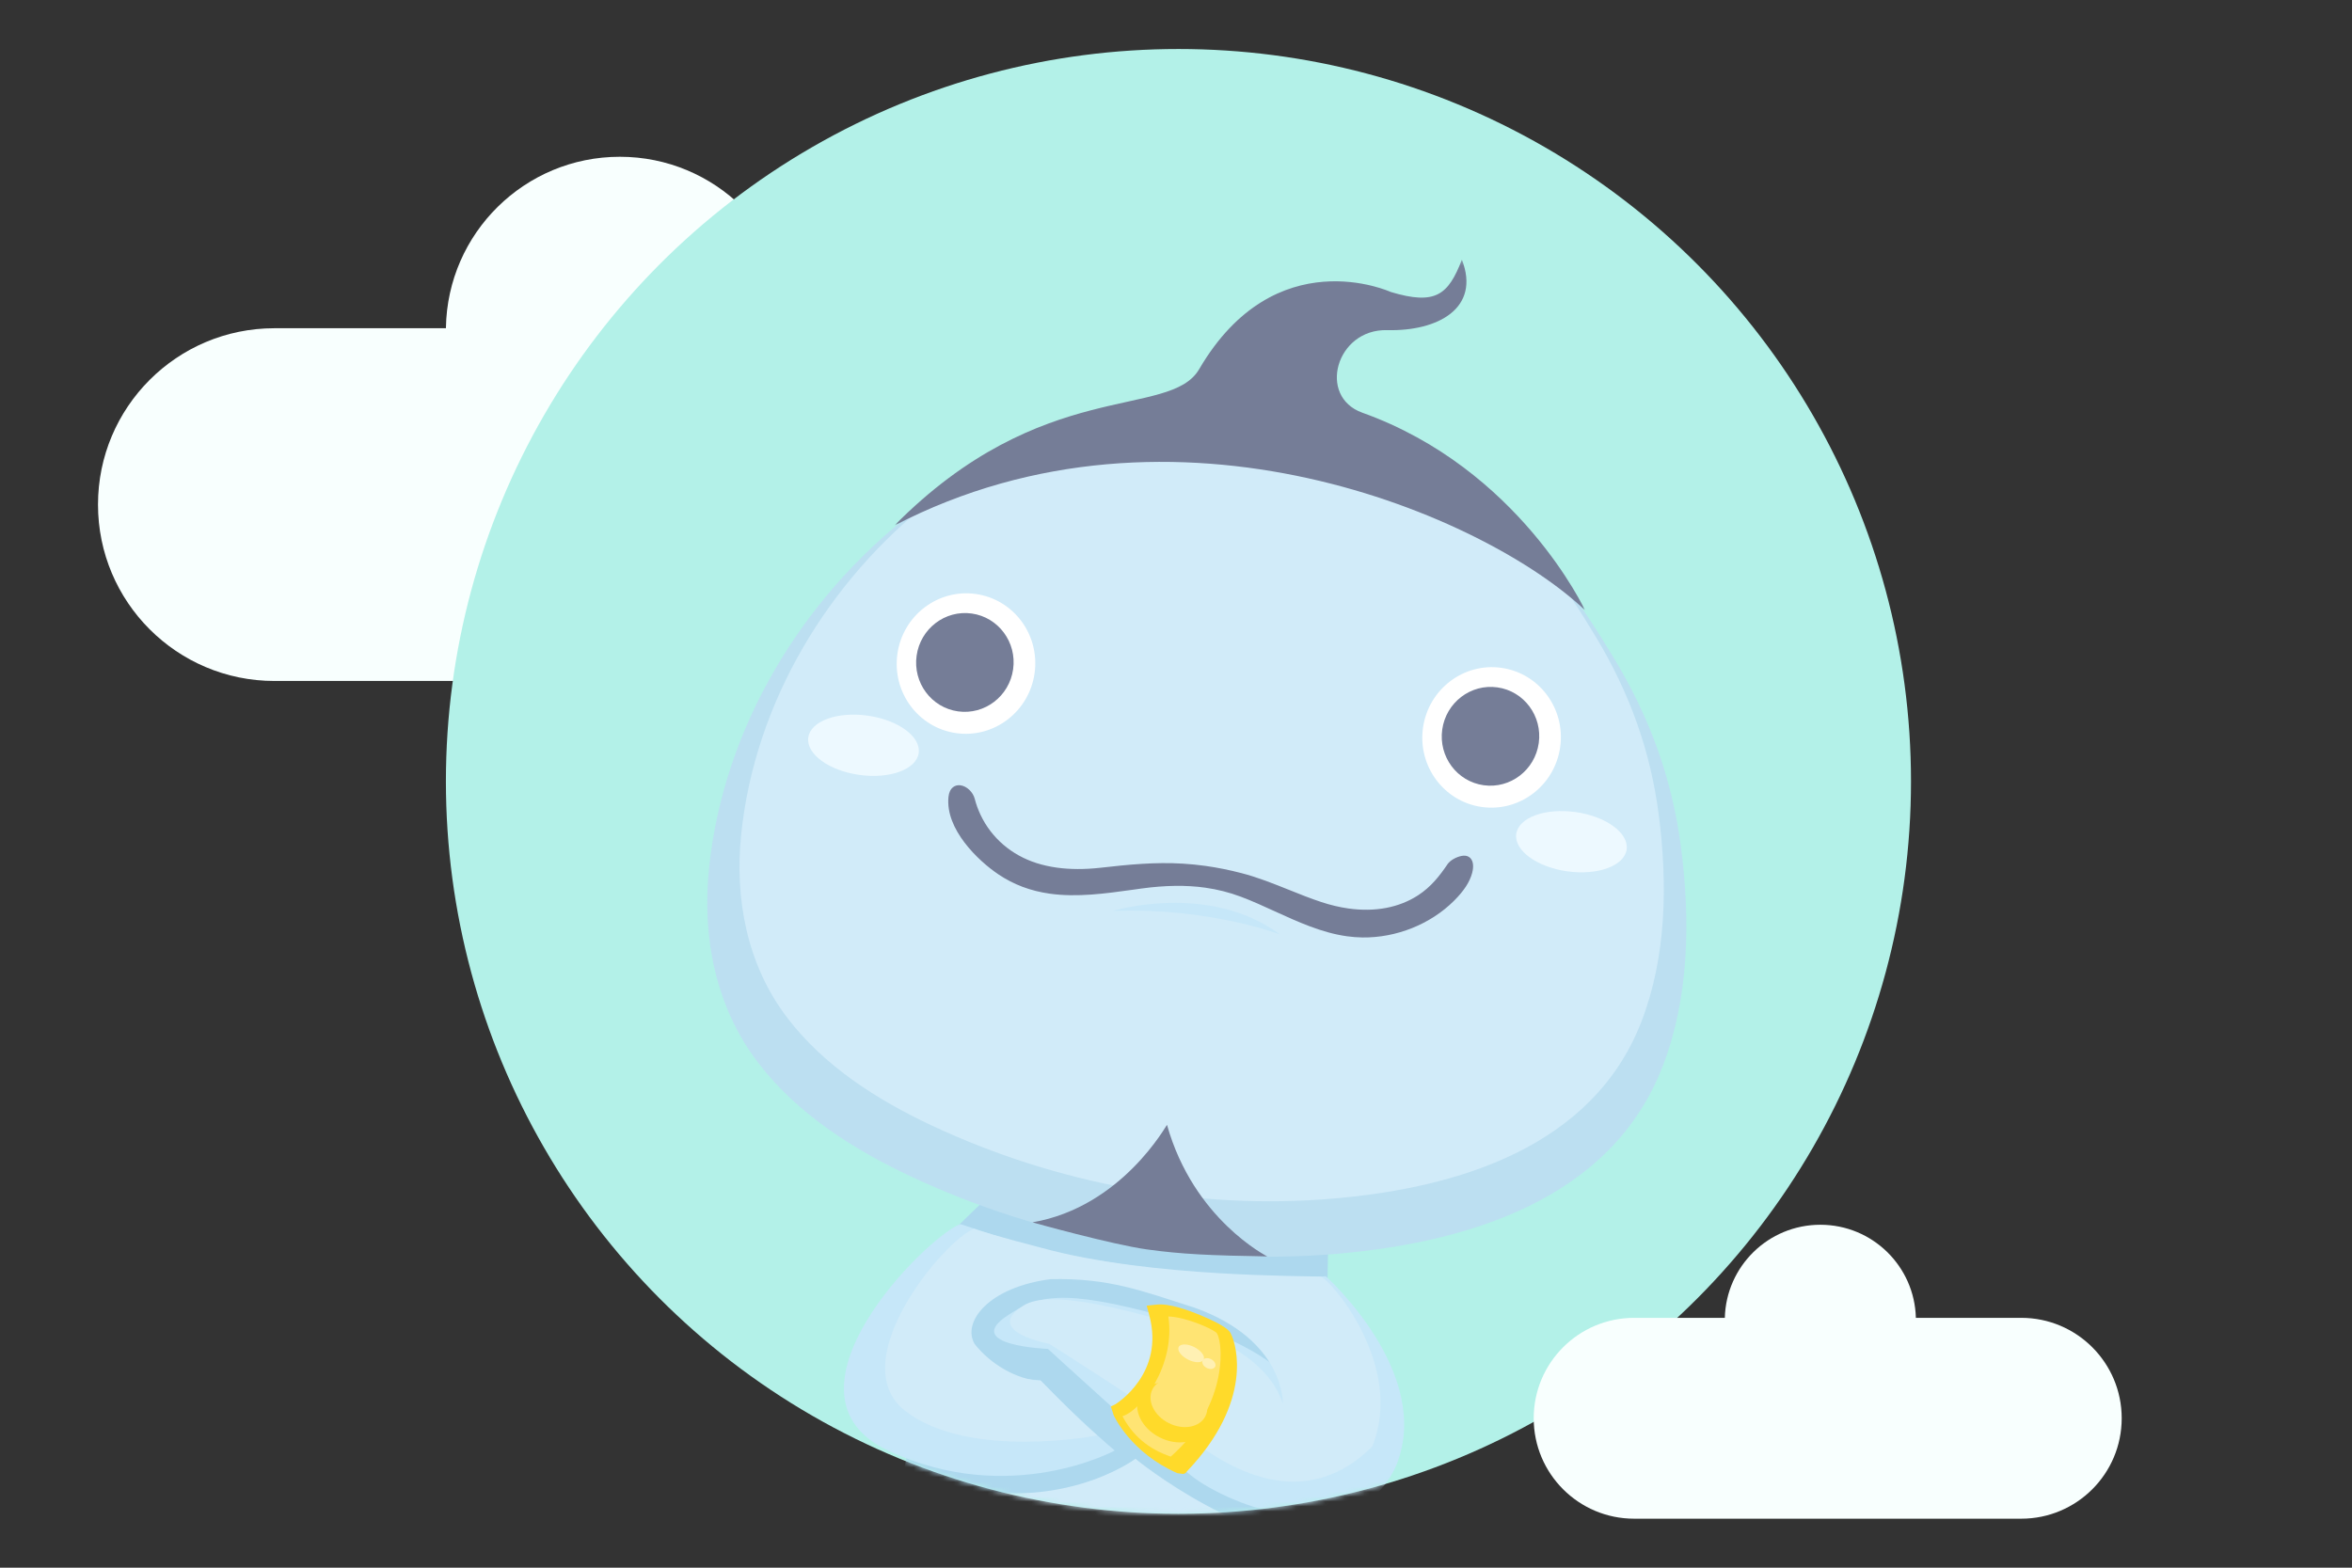 <?xml version="1.0" encoding="UTF-8"?>
<svg width="480px" height="320px" viewBox="0 0 480 320" version="1.1" xmlns="http://www.w3.org/2000/svg" xmlns:xlink="http://www.w3.org/1999/xlink">
    <rect x="0" y="0" width="480" height="320" fill="#333333" stroke="none"/>
    <defs>
        <circle id="path-1" cx="149.5" cy="149.5" r="149.5"></circle>
        <polygon id="path-3" points="0.011 0.234 141.98 0.234 141.98 70.086 0.011 70.086"></polygon>
    </defs>
    <g stroke="none" stroke-width="1" fill="none" fill-rule="evenodd">
        <g transform="translate(-480, -1113)">
            <g transform="translate(0, 940)">
                <g transform="translate(480, 173)">
                    <g>
                        <g>
                            <path d="M126.5,32 C145.939,32 161.729,47.625 161.997,67.001 L197,67 C216.882,67 233,83.118 233,103 C233,122.882 216.882,139 197,139 L56,139 C36.118,139 20,122.882 20,103 C20,83.118 36.118,67 56,67 L91.003,67 L91.005,66.913 C91.318,47.578 107.09,32 126.5,32 Z" fill="#F8FFFE"></path>
                            <g transform="translate(91, 10)">
                                <mask id="mask-2" fill="white">
                                    <use xlink:href="#path-1"></use>
                                </mask>
                                <use fill="#B3F1E8" xlink:href="#path-1"></use>
                                <g mask="url(#mask-2)">
                                    <g transform="translate(149.903, 204.352) rotate(8) translate(-149.903, -204.352) translate(49.403, 36.352)">
                                        <g stroke-width="1" fill="none">
                                            <polygon fill="#ADD8EE" points="136.795 210.633 135.897 203.22 64.644 204.556 59.918 210.633 56.451 262.222 100.66 277.428 148.153 262.222"></polygon>
                                            <g>
                                                <g>
                                                    <g transform="translate(0, 33.848)">
                                                        <path d="M30.818,33.372 C11.105,53.784 -0.974,82.031 0.062,110.645 C0.573,124.79 5.246,138.531 15.437,148.617 C24.813,157.894 37.234,163.528 49.692,167.366 C78.023,176.086 108.925,177.515 137.844,170.895 C163.865,164.932 191.736,152.221 198.404,123.791 C201.846,109.095 199.869,93.407 195.923,79.015 C192.229,65.539 186.035,53.809 177.245,42.946 C160.165,21.825 144.083,7.515 108.761,2.273 C94.144,0.104 79.116,3.538 65.685,9.298 C52.564,14.933 40.744,23.096 30.818,33.372 Z" fill="#BCDFF1"></path>
                                                        <path d="M34.637,29.978 C16.027,49.248 4.623,75.914 5.601,102.927 C6.084,116.281 10.495,129.253 20.116,138.775 C28.968,147.532 40.693,152.851 52.454,156.475 C79.2,164.707 108.373,166.056 135.674,159.806 C160.239,154.176 186.551,142.177 192.845,115.338 C196.094,101.464 194.228,86.654 190.503,73.067 C187.016,60.345 181.168,49.272 172.87,39.016 C156.746,19.077 141.564,5.568 108.218,0.619 C94.419,-1.428 80.232,1.813 67.553,7.251 C55.166,12.57 44.007,20.277 34.637,29.978 Z" fill="#D1EBF9"></path>
                                                    </g>
                                                    <path d="M168.64,95.954 C168.64,103.871 162.307,110.295 154.502,110.295 C146.692,110.295 140.365,103.871 140.365,95.954 C140.365,88.037 146.692,81.612 154.502,81.612 C162.307,81.612 168.64,88.037 168.64,95.954" fill="#FFFFFF"></path>
                                                    <path d="M46.183,110.295 C53.994,110.295 60.32,103.871 60.32,95.954 C60.32,88.037 53.994,81.612 46.183,81.612 C38.379,81.612 32.045,88.037 32.045,95.954 C32.045,103.871 38.379,110.295 46.183,110.295 Z" fill="#FFFFFF"></path>
                                                    <path d="M173.602,120.875 C167.32,120.875 162.224,118.143 162.224,114.767 C162.224,111.39 167.32,108.658 173.602,108.658 C179.885,108.658 184.98,111.39 184.98,114.767 C184.98,118.143 179.885,120.875 173.602,120.875 Z" fill="#EDF9FF"></path>
                                                    <path d="M39.168,115.381 C39.168,118.758 34.072,121.49 27.79,121.49 C21.507,121.49 16.411,118.758 16.411,115.381 C16.411,112.004 21.507,109.273 27.79,109.273 C34.072,109.273 39.168,112.004 39.168,115.381" fill="#EDF9FF"></path>
                                                    <path d="M77.718,212.226 C69.232,211.075 61.537,209.437 60.938,209.437 C54.573,212.851 26.825,249.363 52.96,257.312 C79.094,265.261 98.599,250.805 98.599,250.805 C98.599,250.805 90.504,245.727 81.576,238.696 C75.95,239.202 69.32,238.645 65.115,234.579 C61.503,229.995 66.466,221.104 80.547,217.272 C93.895,215.147 101.497,216.994 114.41,219.207 C136.194,223.734 137.678,238.367 137.678,238.367 C137.678,238.367 136.358,235.376 133.447,232.733 C128.453,228.18 120.244,224.398 105.336,222.375 C82.82,219.327 78.375,221.882 73.052,226.599 C64.748,233.959 82.214,232.157 82.214,232.157 C82.214,232.157 106.29,248.756 114.839,253.746 C123.389,258.728 150.363,265.147 155.907,245.835 C160.895,226.125 136.327,209.589 136.327,209.589 C107.717,215.027 77.964,212.226 77.718,212.226 Z" fill="#C6E7F9"></path>
                                                    <path d="M78.149,211.922 C68.628,210.838 64.528,210.141 63.869,209.978 C58.255,212.99 40.935,240.669 55.202,248.785 C69.469,256.901 94.635,248.254 94.635,248.254 C94.635,248.254 91.792,246.622 81.704,238.833 C76.742,239.279 70.951,236.816 67.241,233.23 C64.056,229.186 68.433,221.344 80.853,217.964 C92.627,216.09 99.333,217.719 110.722,219.671 C129.937,223.664 131.245,236.571 131.245,236.571 C131.245,236.571 130.081,233.933 127.514,231.601 C123.109,227.585 116.922,224.807 103.773,223.022 C83.912,220.334 78.335,222.17 76.049,224.087 C68.391,230.51 82.323,231.094 82.323,231.094 C82.323,231.094 104.323,240.967 111.864,245.368 C119.405,249.763 137.625,259.618 150.516,242.687 C154.916,225.302 137.074,209.828 135.277,209.828 C133.48,209.828 101.093,214.909 78.149,211.922 Z" fill="#D1EBF9"></path>
                                                    <path d="M112.136,252.173 C102.452,249.442 97.871,242.859 97.871,242.859 C97.871,242.859 108.42,234.263 102.908,221.214 C106.572,220.282 116.965,223.561 117.174,224.362 C117.174,224.362 125.576,234.947 112.136,252.173 Z" fill="#FFE473"></path>
                                                    <path d="M110.094,250.442 C120.69,238.099 117.248,224.895 115.708,224.035 C114.413,223.302 109.147,221.81 105.624,222.183 C108.484,231.794 102.94,241.855 99.19,243.645 C101.69,247.135 105.264,249.551 110.094,250.442 Z M112.948,253.598 C112.6,253.598 112.244,253.598 111.881,253.598 C101.981,250.809 97.592,244.013 97.396,243.729 L96.565,242.008 L97.396,241.457 C97.763,241.147 106.508,233.767 101.76,222.537 L100.945,220.614 L102.972,220.102 C105.447,219.476 109.715,220.399 112.039,221.007 C117.4,222.404 118.517,223.365 118.846,224.048 C120.121,225.882 125.28,236.91 113.775,252.978 C113.572,253.391 113.296,253.598 112.948,253.598 Z" fill="#FFDA2A"></path>
                                                    <g transform="translate(27.783, 0)">
                                                        <mask id="mask-4" fill="white">
                                                            <use xlink:href="#path-3"></use>
                                                        </mask>
                                                        <g></g>
                                                        <path d="M141.98,67.588 C141.98,67.588 124.66,40.871 91.378,33.991 C81.786,32.006 83.693,17.784 94.036,16.595 C104.385,15.407 112.328,9.462 107.144,0.23 C105.395,7.742 103.128,10.228 93.689,8.78 C93.689,8.78 68.855,1.337 57.161,29.824 C52.634,40.865 25.659,35.673 0.011,70.086 C52.583,32.726 119.425,51.45 141.98,67.588" fill="#757D97" mask="url(#mask-4)"></path>
                                                    </g>
                                                    <path d="M82.862,141.787 C82.862,141.787 101.419,133.149 117.306,141.787 C117.306,141.787 102.202,138.321 82.862,141.787" fill="#C6E7F9"></path>
                                                    <path d="M164.194,95.759 C164.194,101.33 159.742,105.845 154.249,105.845 C148.756,105.845 144.304,101.33 144.304,95.759 C144.304,90.195 148.756,85.674 154.249,85.674 C159.742,85.674 164.194,90.195 164.194,95.759" fill="#757D97"></path>
                                                    <path d="M45.925,105.845 C51.418,105.845 55.87,101.33 55.87,95.759 C55.87,90.195 51.418,85.674 45.925,85.674 C40.431,85.674 35.98,90.195 35.98,95.759 C35.98,101.33 40.431,105.845 45.925,105.845 Z" fill="#757D97"></path>
                                                    <path d="M75.494,207.011 C75.412,207.037 92.126,209.237 99.362,209.237 C106.548,209.237 112.672,208.624 123.905,207.245 C123.868,207.188 108,201.889 99.911,183.488 C99.848,183.355 93.193,201.339 75.494,207.011 Z" fill="#757D97"></path>
                                                    <path d="M130.897,140.258 C125.681,140.258 120.579,138.734 115.648,137.267 C113.242,136.553 110.754,135.807 108.323,135.269 C105.867,134.725 103.43,134.46 100.872,134.46 C96.958,134.46 92.752,135.111 88.023,136.445 L86.394,136.913 C80.926,138.475 75.268,140.088 69.667,140.088 C65.683,140.088 62.097,139.285 58.706,137.634 C54.267,135.478 46.684,130.052 46.431,123.4 C46.399,122.496 46.614,121.8 47.081,121.313 C47.454,120.921 47.959,120.719 48.553,120.719 C49.834,120.719 51.255,121.737 51.792,123.046 C52.221,124.096 52.777,125.139 53.44,126.151 C56.313,130.495 60.828,133.385 66.144,134.289 C67.47,134.51 68.872,134.624 70.311,134.624 C73.039,134.624 76.02,134.213 79.177,133.404 C84.676,131.981 90.081,130.672 95.726,130.236 C97.242,130.115 98.808,130.052 100.367,130.052 C102.786,130.052 105.28,130.198 107.799,130.489 C111.253,130.881 114.618,131.715 117.87,132.518 C120.118,133.075 122.448,133.65 124.765,134.068 C126.704,134.422 128.611,134.599 130.436,134.599 C135.91,134.599 140.646,132.993 144.144,129.945 C146.549,127.852 147.977,125.322 149.17,122.894 C149.183,122.875 149.227,122.774 149.239,122.749 C149.271,122.685 149.309,122.622 149.353,122.565 C149.934,121.674 151.203,120.883 152.131,120.668 C152.302,120.63 152.466,120.611 152.617,120.611 C153.116,120.611 153.546,120.801 153.868,121.168 C154.581,121.971 154.493,123.356 154.423,123.912 C154.183,125.809 153.28,127.757 151.55,130.04 C147.471,135.446 140.936,139.19 134.066,140.062 C133.043,140.189 131.976,140.258 130.897,140.258" fill="#757D97"></path>
                                                </g>
                                            </g>
                                            <ellipse fill="#FFF0B3" transform="translate(111.283, 228.986) rotate(109) translate(-111.283, -228.986) " cx="111.283" cy="228.986" rx="1.427" ry="2.853"></ellipse>
                                            <ellipse fill="#FFDA2A" transform="translate(109.143, 241.469) rotate(109) translate(-109.143, -241.469) " cx="109.143" cy="241.469" rx="5.707" ry="7.49"></ellipse>
                                            <ellipse fill="#FFE473" transform="translate(110.213, 239.329) rotate(109) translate(-110.213, -239.329) " cx="110.213" cy="239.329" rx="4.637" ry="6.063"></ellipse>
                                            <ellipse fill="#FFF0B3" transform="translate(115.16, 230.548) rotate(109) translate(-115.16, -230.548) " cx="115.16" cy="230.548" rx="1" ry="1.427"></ellipse>
                                        </g>
                                        <path d="M145.482,277.183 C146.827,269.55 148.806,266.752 147.924,261.196 C130.472,270.811 103.075,251.927 103.075,251.927 C103.075,251.927 85.782,268.992 57.399,261.011 C52.124,282.796 67.281,301.837 79.389,309.142 C93.657,317.747 108.669,319.943 127.543,315.725 C134.894,314.083 143.354,310.723 149.496,307.561 C157.089,303.646 161.141,304.9 162.942,307.804 C164.615,310.487 164.356,314.6 163.193,317.336 C162.676,318.537 161.901,320.255 161.483,322.178 C161.095,323.949 161.012,325.88 161.719,327.742 C162.904,330.866 166.317,333.785 174.245,335.321 C174.245,335.321 167.017,331.125 169.213,323.523 C169.571,322.284 170.171,320.962 171.098,319.548 C175.56,313.467 179.247,300.811 171.555,294.958 C170.422,294.091 169.039,293.377 167.366,292.852 C162.106,291.203 156.747,293.514 152.232,296.942 C150.043,298.607 148.044,300.53 146.364,302.4 C141.393,307.895 135.35,303.281 140.648,289.645 C140.693,289.523 143.149,280.969 145.482,277.183 Z" fill="#C6E7F9"></path>
                                        <path d="M142.596,278.901 C145.998,271.139 147.355,266.928 146.554,261.885 C129.934,268.119 103.012,251.902 103.012,251.902 C103.012,251.902 88.43,266.385 62.75,261.99 C57.961,281.765 71.72,299.049 82.711,305.68 C95.662,313.491 109.745,317.606 126.877,313.776 C133.549,312.286 140.595,309.321 146.17,306.451 C153.063,302.897 160.695,300.852 163.018,303.266 C165.341,305.68 165.959,309.06 165.959,311.655 C165.959,313.091 163.398,317.43 163.018,319.176 C162.666,320.783 161.689,323.515 161.93,325.258 C162.388,328.581 163.018,329.383 168.462,331.907 C168.462,331.907 163.965,329.067 165.959,322.167 C166.283,321.043 169.871,314.107 170.713,312.824 C174.763,307.304 176.28,304.388 170.713,295.874 C170.077,294.902 168.28,294.156 166.762,293.68 C161.987,292.182 157.244,294.958 153.145,298.07 C151.158,299.581 147.133,302.805 145.608,304.502 C141.095,309.491 133.509,300.36 138.318,287.982 C138.359,287.871 140.478,282.337 142.596,278.901 Z" fill="#D1EBF9"></path>
                                        <path d="M86.077,281.413 C72.916,279.897 62.081,272.433 56.495,260.442 C54.618,283.901 67.999,299.918 91.649,302.03 C116.315,304.231 138.794,295.818 147.199,273.618 C147.689,271.673 149.712,268.382 147.919,261.199 C134.015,277.142 106.091,283.724 86.077,281.413 Z" fill="#BBD81E"></path>
                                        <path d="M95.049,285.335 C81.824,285.335 63.698,277.578 56.784,261.275 C54.267,285.865 69.43,296.188 92.297,298.23 C116.146,300.358 132.252,291.918 144.758,275.519 C145.094,274.732 147.799,270.784 147.929,269.551 C148.059,268.319 148.699,265.569 147.929,261.198 C134.518,275.575 114.579,285.335 95.049,285.335 Z" fill="#CCEA2C"></path>
                                    </g>
                                </g>
                            </g>
                            <path d="M371.5,250 C382.103,250 390.729,258.462 390.994,269.001 L412.5,269 C423.822,269 433,278.178 433,289.5 C433,300.822 423.822,310 412.5,310 L333.5,310 C322.178,310 313,300.822 313,289.5 C313,278.178 322.178,269 333.5,269 L352.006,269.001 C352.271,258.462 360.897,250 371.5,250 Z" fill="#F8FFFE"></path>
                        </g>
                    </g>
                </g>
            </g>
        </g>
    </g>
</svg>